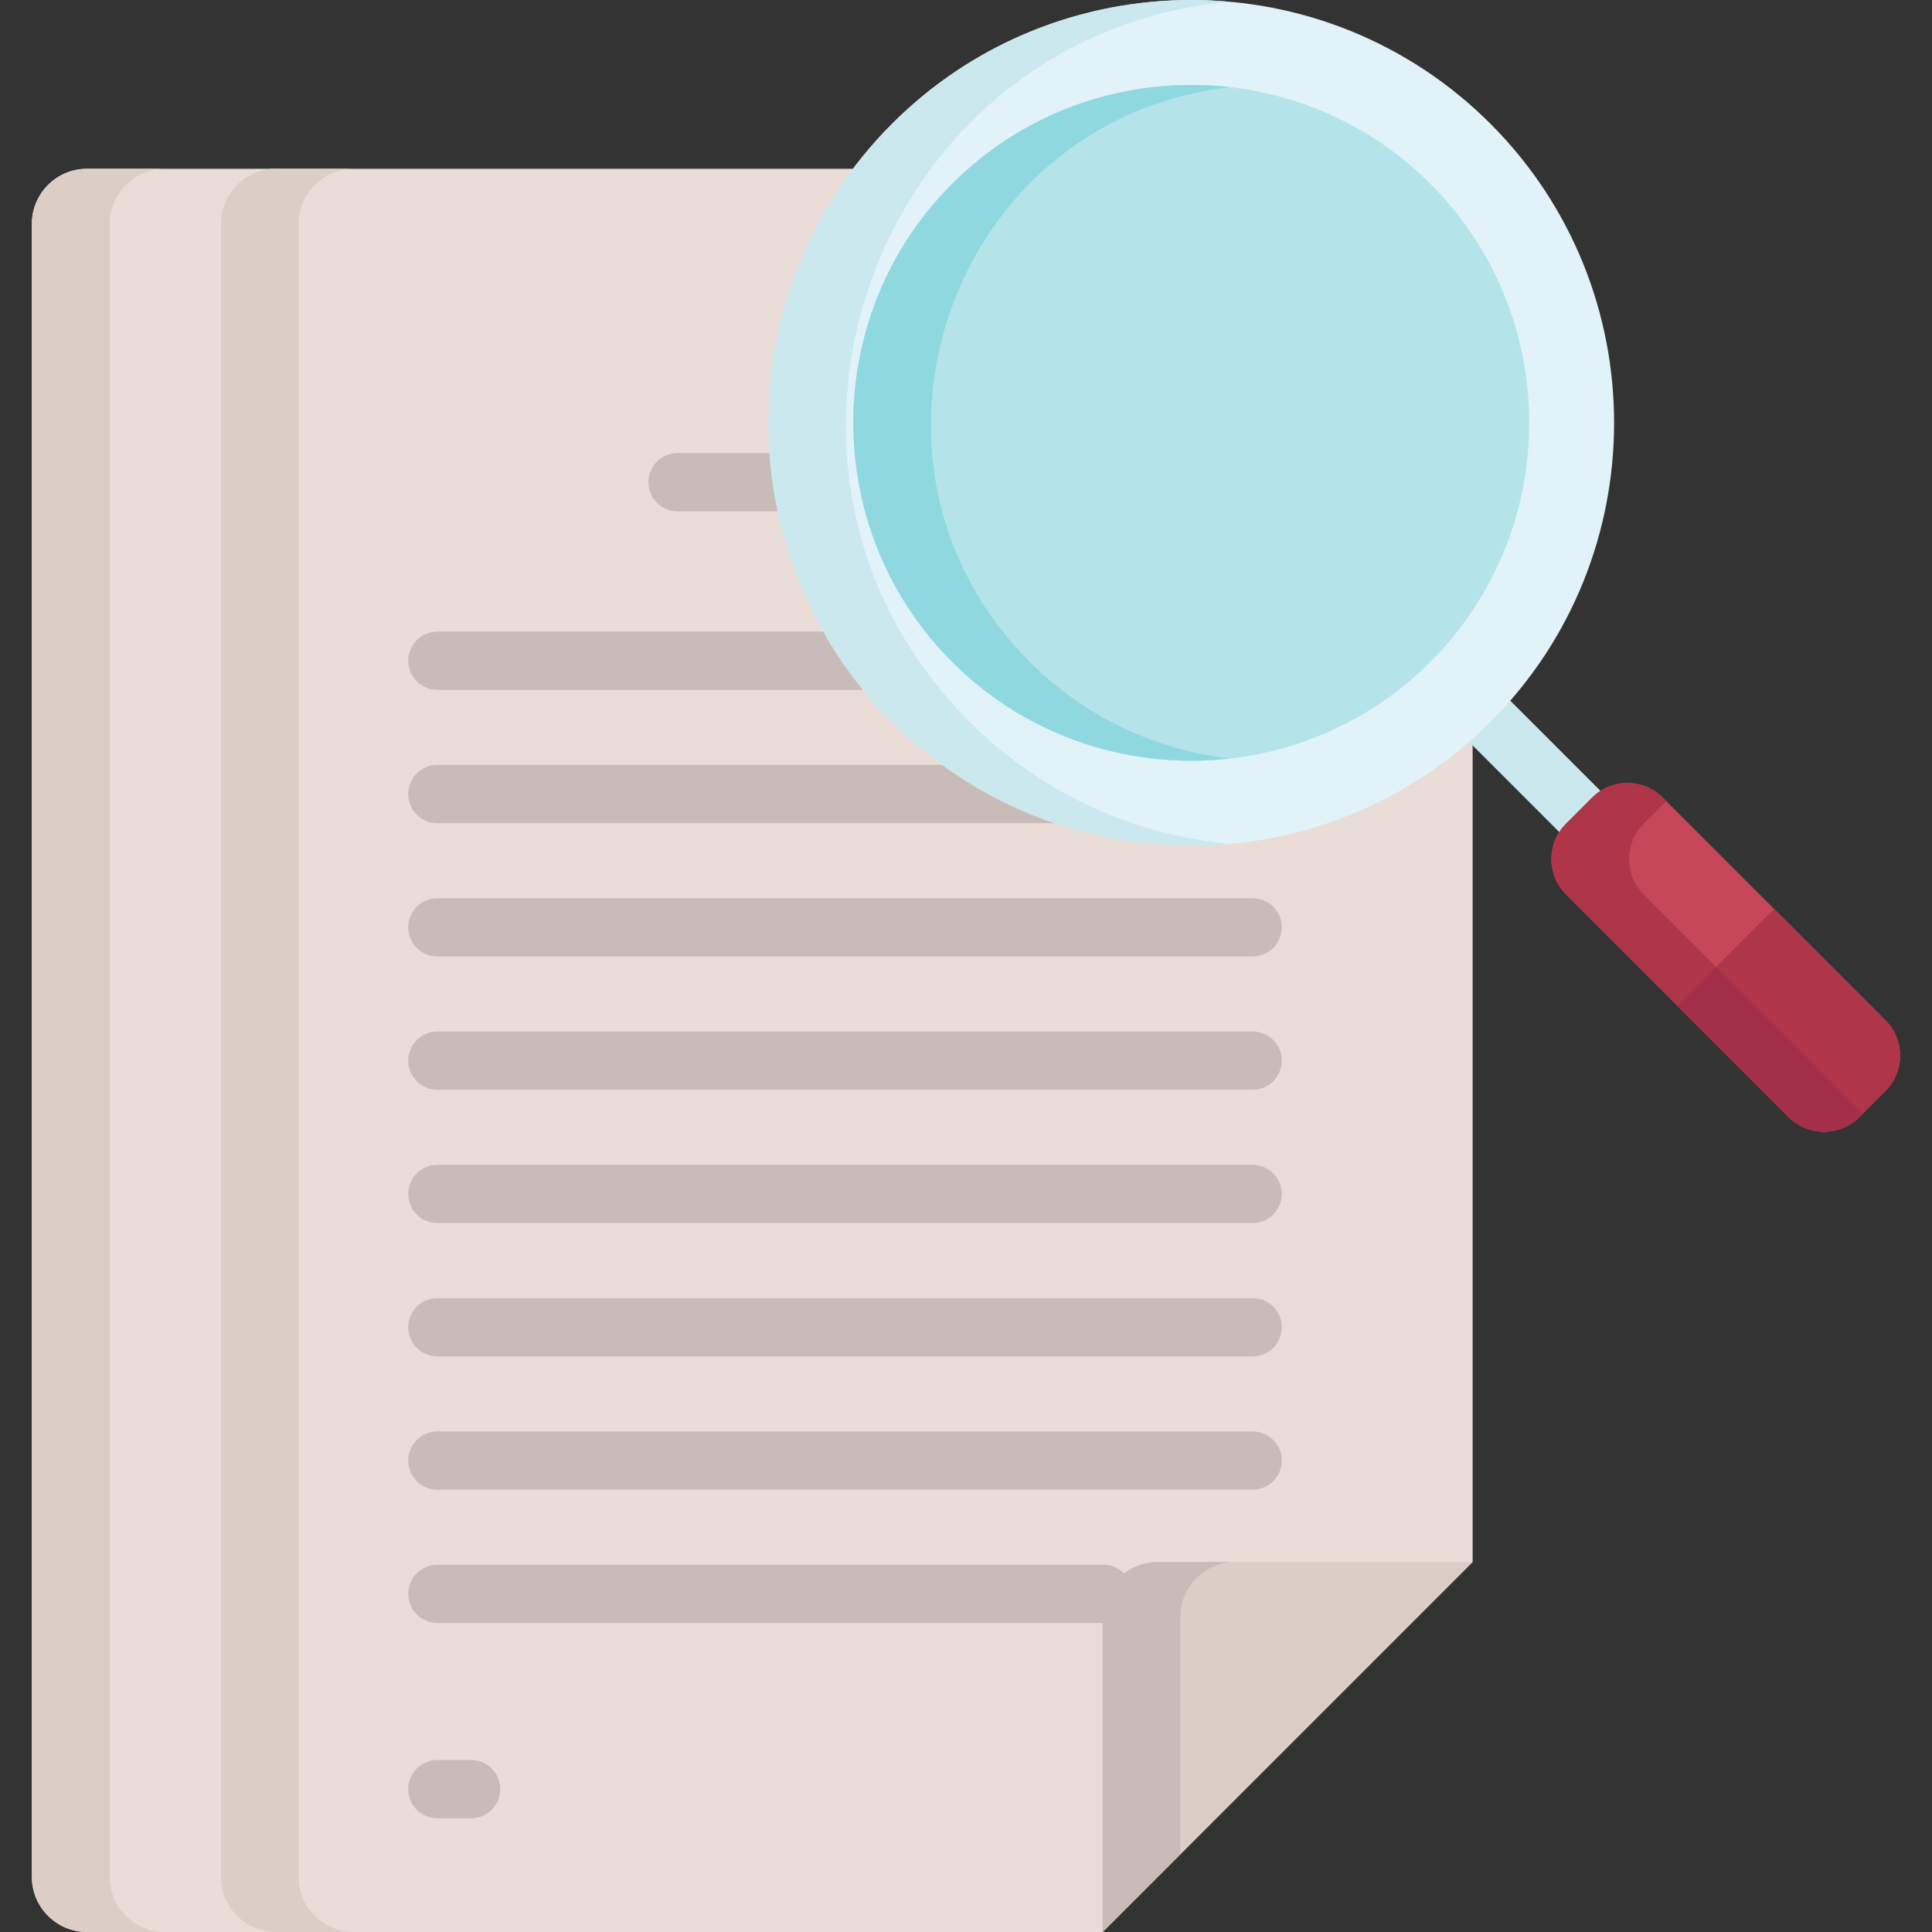 <?xml version="1.0" encoding="iso-8859-1"?>
<!-- Generator: Adobe Illustrator 19.0.0, SVG Export Plug-In . SVG Version: 6.00 Build 0)  -->
<svg version="1.1" id="Capa_1" xmlns="http://www.w3.org/2000/svg" xmlns:xlink="http://www.w3.org/1999/xlink" x="0px" y="0px"
	 viewBox="0 0 511.999 511.999" style="enable-background:new 0 0 511.999 511.999;" xml:space="preserve">
<rect x="0" y="0" width="511.999" height="511.999" fill="#333333" stroke="none"/>
<path style="fill:#EADCD6;" d="M59.573,497.369V59.355c0-8.08,6.55-14.63,14.63-14.63H23.071c-8.08,0-14.63,6.55-14.63,14.63
	v438.014c0,8.08,6.55,14.63,14.63,14.63h51.133C66.123,511.999,59.573,505.449,59.573,497.369z"/>
<path style="fill:#DDCDC7;" d="M29.072,497.369V59.355c0-8.08,6.55-14.63,14.63-14.63H23.071c-8.08,0-14.63,6.55-14.63,14.63
	v438.014c0,8.08,6.55,14.63,14.63,14.63h20.631C35.622,511.999,29.072,505.449,29.072,497.369z"/>
<path style="fill:#EADCD6;" d="M237.258,190.966c-39.837-39.837-43.193-102.543-10.084-146.242h-154c-8.08,0-14.63,6.55-14.63,14.63
	v438.014c0,8.08,6.55,14.63,14.63,14.63h219.024l98.063-98.063V195.498C346.49,234.414,279.199,232.908,237.258,190.966z"/>
<path style="fill:#DDCDC7;" d="M79.13,497.369V59.355c0-8.08,6.55-14.63,14.63-14.63H73.174c-8.08,0-14.63,6.55-14.63,14.63v438.014
	c0,8.08,6.55,14.63,14.63,14.63H93.76C85.68,511.999,79.13,505.449,79.13,497.369z"/>
<g>
	<path style="fill:#C9BCB8;" d="M179.548,135.509h25.945c4.263,0,7.719-3.456,7.719-7.719s-3.456-7.719-7.719-7.719h-25.945
		c-4.263,0-7.719,3.456-7.719,7.719C171.829,132.053,175.285,135.509,179.548,135.509z"/>
	<path style="fill:#C9BCB8;" d="M124.854,466.422h-8.955c-4.263,0-7.719,3.456-7.719,7.719c0,4.264,3.456,7.719,7.719,7.719h8.955
		c4.263,0,7.719-3.456,7.719-7.719C132.573,469.877,129.117,466.422,124.854,466.422z"/>
	<path style="fill:#C9BCB8;" d="M115.899,218.148h166.964c4.263,0,7.719-3.455,7.719-7.719s-3.456-7.719-7.719-7.719H115.899
		c-4.263,0-7.719,3.455-7.719,7.719S111.636,218.148,115.899,218.148z"/>
	<path style="fill:#C9BCB8;" d="M115.899,253.475h216.064c4.263,0,7.719-3.455,7.719-7.719c0-4.264-3.456-7.719-7.719-7.719H115.899
		c-4.263,0-7.719,3.455-7.719,7.719S111.636,253.475,115.899,253.475z"/>
	<path style="fill:#C9BCB8;" d="M331.963,273.365H115.899c-4.263,0-7.719,3.455-7.719,7.719s3.456,7.719,7.719,7.719h216.064
		c4.263,0,7.719-3.455,7.719-7.719S336.226,273.365,331.963,273.365z"/>
	<path style="fill:#C9BCB8;" d="M331.963,308.693H115.899c-4.263,0-7.719,3.455-7.719,7.719s3.456,7.719,7.719,7.719h216.064
		c4.263,0,7.719-3.455,7.719-7.719S336.226,308.693,331.963,308.693z"/>
	<path style="fill:#C9BCB8;" d="M115.899,182.82h119.62c4.263,0,7.719-3.456,7.719-7.719s-3.456-7.719-7.719-7.719h-119.62
		c-4.263,0-7.719,3.456-7.719,7.719S111.636,182.82,115.899,182.82z"/>
	<path style="fill:#C9BCB8;" d="M331.963,344.02c-4.396,0-206.13,0-216.064,0c-4.263,0-7.719,3.456-7.719,7.719
		c0,4.264,3.456,7.719,7.719,7.719c7.767,0,201.175,0,216.064,0c4.263,0,7.719-3.456,7.719-7.719
		C339.682,347.476,336.226,344.02,331.963,344.02z"/>
	<path style="fill:#C9BCB8;" d="M331.963,379.348H115.899c-4.263,0-7.719,3.455-7.719,7.719s3.456,7.719,7.719,7.719h216.064
		c4.263,0,7.719-3.455,7.719-7.719S336.226,379.348,331.963,379.348z"/>
	<path style="fill:#C9BCB8;" d="M292.409,414.676h-176.51c-4.263,0-7.719,3.455-7.719,7.719s3.456,7.719,7.719,7.719h176.51
		c4.263,0,7.719-3.455,7.719-7.719S296.672,414.676,292.409,414.676z"/>
</g>
<path style="fill:#CBE8EF;" d="M425.703,229.783c-1.975,0-3.951-0.754-5.458-2.26l-35.063-35.063c-3.015-3.015-3.015-7.902,0-10.917
	c3.014-3.014,7.902-3.015,10.916,0l35.063,35.063c3.015,3.015,3.015,7.902,0,10.917C429.654,229.03,427.679,229.783,425.703,229.783
	z"/>
<path style="fill:#E1F3F9;" d="M394.97,32.784c-43.712-43.712-114.835-43.712-158.546-0.001s-43.711,114.836,0,158.547
	c21.856,21.856,50.564,32.783,79.273,32.783s57.418-10.927,79.273-32.783C438.681,147.619,438.681,76.495,394.97,32.784z"/>
<path style="fill:#CBE8EF;" d="M257.007,191.331C190.062,124.385,231.611,9.099,325.988,0.474
	c-32.033-2.928-65.094,7.839-89.565,32.31c-43.711,43.711-43.711,114.836,0,158.547c21.856,21.856,50.564,32.783,79.273,32.783
	c3.435,0,6.869-0.161,10.292-0.474C300.801,221.338,276.248,210.572,257.007,191.331z"/>
<path style="fill:#C64757;" d="M421.968,211.332l-6.997,6.997c-5.131,5.131-5.131,13.527,0,18.658l59.082,59.082
	c5.131,5.131,13.527,5.131,18.658,0l6.997-6.997c5.131-5.131,5.131-13.527,0-18.658l-59.082-59.082
	C435.495,206.201,427.099,206.201,421.968,211.332z"/>
<g>
	<path style="fill:#AF3549;" d="M435.556,236.986c-5.131-5.131-5.131-13.527,0-18.658l6.033-6.033l-0.963-0.963
		c-5.131-5.131-13.527-5.131-18.657,0l-6.997,6.997c-5.131,5.131-5.131,13.527,0,18.658l59.082,59.082
		c5.131,5.131,13.527,5.131,18.658,0l0.963-0.963L435.556,236.986z"/>
	<path style="fill:#AF3549;" d="M444.513,266.528l29.541,29.541c5.131,5.131,13.527,5.131,18.658,0l6.997-6.997
		c5.131-5.131,5.131-13.527,0-18.658l-29.541-29.541L444.513,266.528z"/>
</g>
<path style="fill:#A32F48;" d="M454.805,256.236l-10.292,10.292l29.541,29.541c5.13,5.13,13.526,5.132,18.658,0l0.963-0.963
	L454.805,256.236z"/>
<path style="fill:#B5E3EA;" d="M252.335,48.696c-34.938,34.938-34.938,91.785,0,126.723s91.785,34.938,126.722,0
	s34.938-91.785,0-126.722C344.12,13.758,287.272,13.758,252.335,48.696z"/>
<path style="fill:#90D8E0;" d="M272.919,175.418c-52.692-52.692-21.391-143.775,53.069-152.313
	c-26.243-3.009-53.568,5.505-73.653,25.59c-34.938,34.938-34.938,91.785,0,126.723c20.086,20.086,47.411,28.6,73.653,25.591
	C306.585,198.784,287.771,190.27,272.919,175.418z"/>
<path style="fill:#DDCDC7;" d="M390.261,413.936h-83.433c-8.08,0-14.63,6.55-14.63,14.63v83.433L390.261,413.936z"/>
<path style="fill:#C9BCB8;" d="M312.782,428.566c0-8.08,6.55-14.63,14.63-14.63h-20.584c-8.08,0-14.63,6.55-14.63,14.63v83.433
	l20.584-20.584L312.782,428.566L312.782,428.566z"/>
<g>
</g>
<g>
</g>
<g>
</g>
<g>
</g>
<g>
</g>
<g>
</g>
<g>
</g>
<g>
</g>
<g>
</g>
<g>
</g>
<g>
</g>
<g>
</g>
<g>
</g>
<g>
</g>
<g>
</g>
</svg>
